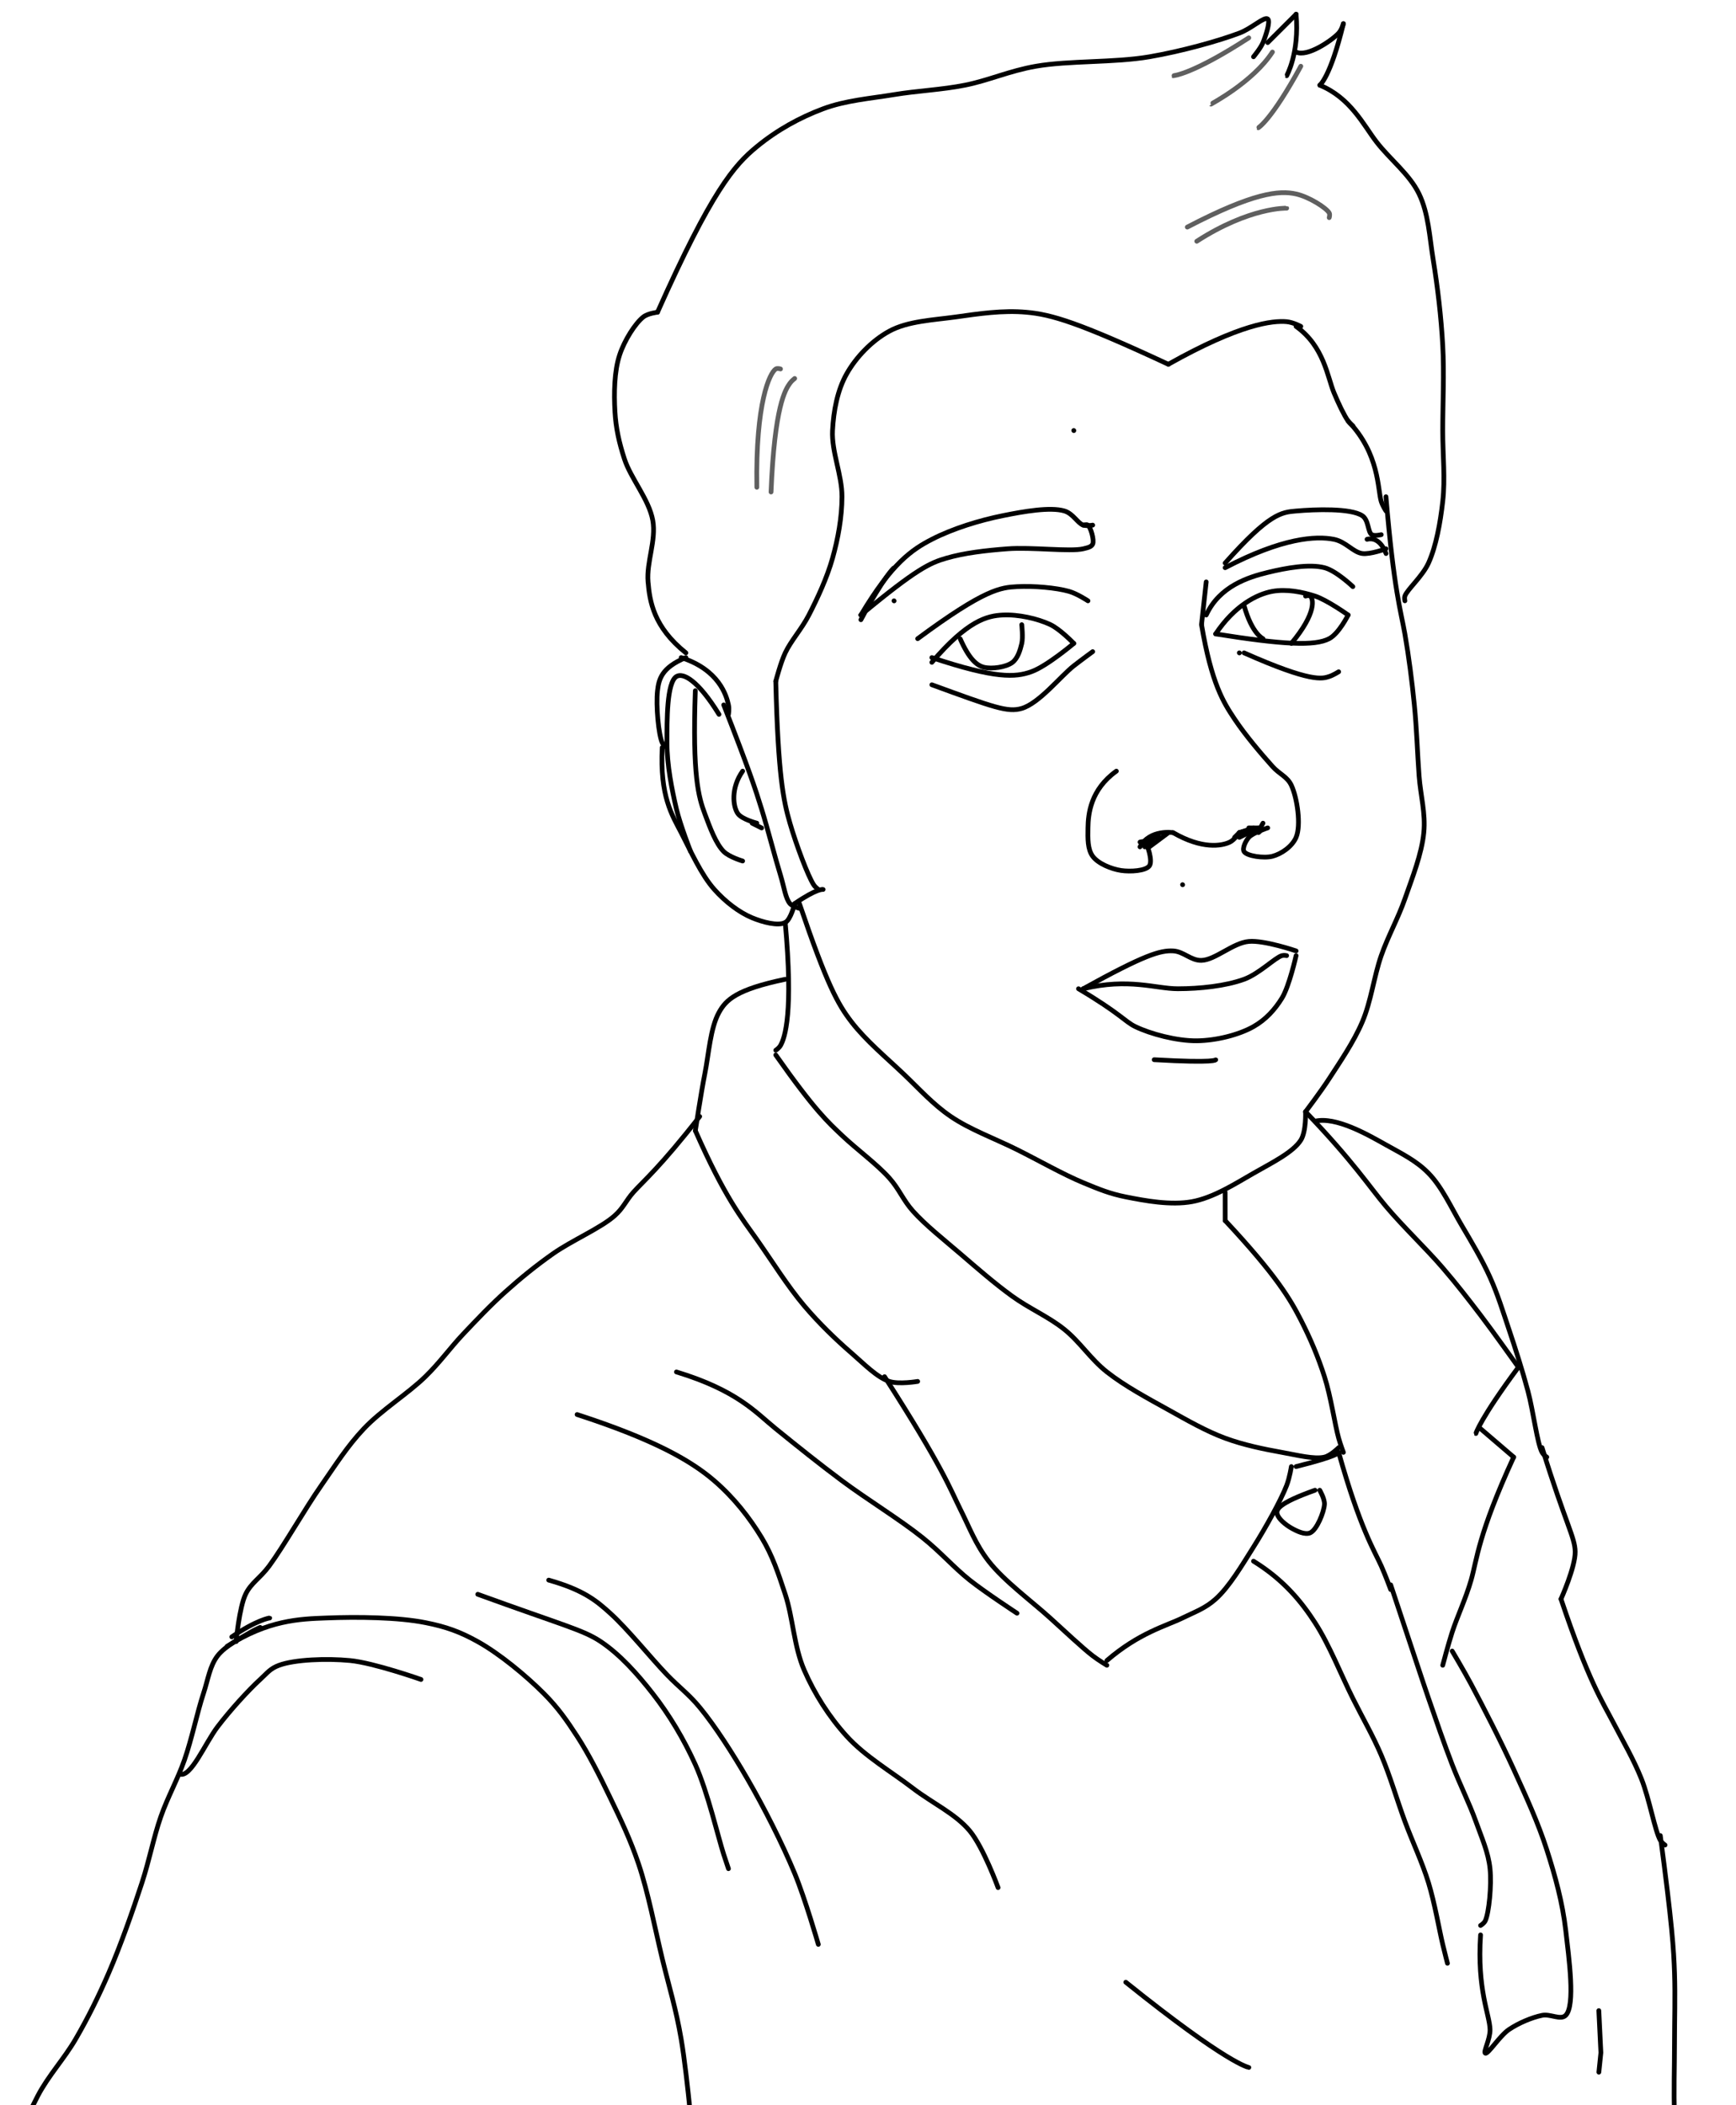 <?xml version="1.0" encoding="utf-8"?>
<!-- Generator: SketchAPI 5.1.316 <https://api.sketch.io/> -->
<svg version="1.1" xmlns="http://www.w3.org/2000/svg" xmlns:xlink="http://www.w3.org/1999/xlink" xmlns:sketchjs="https://sketch.io/dtd/" style="" sketchjs:metadata="eyJ0aXRsZSI6ImFmODNjNmRjLWYzMTUtNGM3YS1iMDM5LWNiZmEyZWRhZmYyYiIsImRlc2NyaXB0aW9uIjoiTWFkZSB3aXRoIFNrZXRjaHBhZCAtIGh0dHBzOi8vc2tldGNoLmlvL3NrZXRjaHBhZCIsIm1ldGFkYXRhIjp7fSwiY2xpcFBhdGgiOnsiZW5hYmxlZCI6dHJ1ZSwic3R5bGUiOnsic3Ryb2tlU3R5bGUiOiJibGFjayIsImxpbmVXaWR0aCI6MX19LCJleHBvcnREUEkiOjcyLCJleHBvcnRGb3JtYXQiOiJwbmciLCJleHBvcnRRdWFsaXR5IjowLjk1LCJ1bml0cyI6InB4Iiwid2lkdGgiOjM2NywiaGVpZ2h0Ijo0NDUsInBhZ2VzIjp7Imxlbmd0aCI6MSwiZGF0YSI6W3sid2lkdGgiOjM2NywiaGVpZ2h0Ijo0NDV9XX19" width="367" height="445" viewBox="0 0 367 445" sketchjs:version="5.1.316">
<rect x="0" y="0" width="367" height="445" fill="#333333" stroke="none"/>
<path sketchjs:tool="rectangle" style="fill: #ffffff; mix-blend-mode: source-over; fill-opacity: 1; fill-rule: nonzero; vector-effect: non-scaling-stroke;" d="M0 0 L367 0 367 445 0 445 z"/>
<path sketchjs:tool="pencil" style="fill: none; stroke: #000000; mix-blend-mode: source-over; stroke-alignment: center; stroke-dasharray: none; stroke-dashoffset: 0; stroke-linecap: round; stroke-linejoin: miter; stroke-miterlimit: 4; stroke-opacity: 1; stroke-width: 1;" d="M0 9.04 C15.23 0.48 22.07 -0.22 25 0.04 26.39 0.17 28 1.04 28 1.04 " transform="matrix(1,0,0,1,247,67.956)"/>
<path sketchjs:tool="pencil" style="fill: none; stroke: #000000; mix-blend-mode: source-over; stroke-alignment: center; stroke-dasharray: none; stroke-dashoffset: 0; stroke-linecap: round; stroke-linejoin: miter; stroke-miterlimit: 4; stroke-opacity: 1; stroke-width: 1;" d="M0 0 C5.9 4.19 6.64 10.73 8 14 8.99 16.38 10.19 18.87 11 20 11.37 20.52 12 21 12 21 " transform="matrix(1,0,0,1,274,69)"/>
<path sketchjs:tool="pencil" style="fill: none; stroke: #000000; mix-blend-mode: source-over; stroke-alignment: center; stroke-dasharray: none; stroke-dashoffset: 0; stroke-linecap: round; stroke-linejoin: miter; stroke-miterlimit: 4; stroke-opacity: 1; stroke-width: 1;" d="M83 11.14 C63.94 2.26 58.28 0.61 53 0.14 47.96 -0.32 42.89 0.45 38 1.14 33.23 1.8 27.9 2.01 24 4.14 20.32 6.14 17 9.6 15 13.14 13.03 16.62 12.22 20.96 12 25.14 11.77 29.6 14.02 34.56 14 39.14 13.98 43.55 13.17 47.96 12 52.14 10.83 56.29 8.82 60.6 7 64.14 5.45 67.14 3.2 69.59 2 72.14 1.02 74.22 0 78.14 0 78.14 " transform="matrix(1,0,0,1,164,65.865)"/>
<path sketchjs:tool="pencil" style="fill: none; stroke: #000000; mix-blend-mode: source-over; stroke-alignment: center; stroke-dasharray: none; stroke-dashoffset: 0; stroke-linecap: round; stroke-linejoin: miter; stroke-miterlimit: 4; stroke-opacity: 1; stroke-width: 1;" d="M0 0 L0.02 0.02 " transform="matrix(1,0,0,1,188.995,126.995)"/>
<path sketchjs:tool="pencil" style="fill: none; stroke: #000000; mix-blend-mode: source-over; stroke-alignment: center; stroke-dasharray: none; stroke-dashoffset: 0; stroke-linecap: round; stroke-linejoin: miter; stroke-miterlimit: 4; stroke-opacity: 1; stroke-width: 1;" d="M0 0 L0.02 0.02 " transform="matrix(1,0,0,1,-19.005,5.995)"/>
<path sketchjs:tool="pencil" style="fill: none; stroke: #000000; mix-blend-mode: source-over; stroke-alignment: center; stroke-dasharray: none; stroke-dashoffset: 0; stroke-linecap: round; stroke-linejoin: miter; stroke-miterlimit: 4; stroke-opacity: 1; stroke-width: 1;" d="M6.11 0 C0.9 2.12 0.38 4.67 0.11 7 -0.25 10.08 0.33 16.35 1.11 18 1.38 18.59 2.11 19 2.11 19 " transform="matrix(1,0,0,1,138.892,139)"/>
<path sketchjs:tool="pencil" style="fill: none; stroke: #000000; mix-blend-mode: source-over; stroke-alignment: center; stroke-dasharray: none; stroke-dashoffset: 0; stroke-linecap: round; stroke-linejoin: miter; stroke-miterlimit: 4; stroke-opacity: 1; stroke-width: 1;" d="M0.07 0 C-0.46 10.32 2.16 14.3 4.07 18 6.12 21.96 8.3 26.89 11.07 30 13.42 32.64 16.34 34.87 19.07 36 21.36 36.95 24.57 37.79 26.07 37 27.26 36.37 28.07 33 28.07 33 " transform="matrix(1,0,0,1,139.932,158)"/>
<path sketchjs:tool="pencil" style="fill: none; stroke: #000000; mix-blend-mode: source-over; stroke-alignment: center; stroke-dasharray: none; stroke-dashoffset: 0; stroke-linecap: round; stroke-linejoin: miter; stroke-miterlimit: 4; stroke-opacity: 1; stroke-width: 1;" d="M0 0 C8.01 2.56 9.59 8.05 10 10 10.19 10.88 10 12 10 12 " transform="matrix(1,0,0,1,144,139)"/>
<path sketchjs:tool="pencil" style="fill: none; stroke: #000000; mix-blend-mode: source-over; stroke-alignment: center; stroke-dasharray: none; stroke-dashoffset: 0; stroke-linecap: round; stroke-linejoin: miter; stroke-miterlimit: 4; stroke-opacity: 1; stroke-width: 1;" d="M11 8.21 C6.51 0.92 3.38 -0.64 2 0.21 -0.06 1.48 0 9.54 0 14.21 0 18.88 1.03 24.1 2 28.21 2.8 31.58 5 37.21 5 37.21 " transform="matrix(1,0,0,1,141,142.79)"/>
<path sketchjs:tool="pencil" style="fill: none; stroke: #000000; mix-blend-mode: source-over; stroke-alignment: center; stroke-dasharray: none; stroke-dashoffset: 0; stroke-linecap: round; stroke-linejoin: miter; stroke-miterlimit: 4; stroke-opacity: 1; stroke-width: 1;" d="M0.16 0 C-0.47 18.18 0.86 22.47 2.16 26 3.28 29 4.51 32.34 6.16 34 7.34 35.17 10.16 36 10.16 36 " transform="matrix(1,0,0,1,146.836,146)"/>
<path sketchjs:tool="pencil" style="fill: none; stroke: #000000; mix-blend-mode: source-over; stroke-alignment: center; stroke-dasharray: none; stroke-dashoffset: 0; stroke-linecap: round; stroke-linejoin: miter; stroke-miterlimit: 4; stroke-opacity: 1; stroke-width: 1;" d="M15.1 72 C8.25 66.51 7.45 61.11 7.1 57 6.74 52.78 8.86 48.24 8.1 44 7.3 39.56 3.44 35.13 2.1 31 0.97 27.52 0.3 24.5 0.1 21 -0.12 17.2 -0.06 12.48 1.1 9 2.12 5.92 4.39 2.34 6.1 1 7.09 0.22 9.1 0 9.1 0 " transform="matrix(1,0,0,1,129.901,66)"/>
<path sketchjs:tool="pencil" style="fill: none; stroke: #000000; mix-blend-mode: source-over; stroke-alignment: center; stroke-dasharray: none; stroke-dashoffset: 0; stroke-linecap: round; stroke-linejoin: miter; stroke-miterlimit: 4; stroke-opacity: 1; stroke-width: 1;" d="M0 62.08 C11.46 36.39 16.22 31 21 27.08 25.31 23.54 30.1 20.91 35 19.08 39.78 17.29 44.99 16.91 50 16.08 54.99 15.25 60.03 15.07 65 14.08 70.03 13.08 74.37 11.06 80 10.08 87.02 8.86 96.52 9.36 104 8.08 110.76 6.92 118.5 4.77 123 3.08 125.63 2.09 128.27 -0.48 129 0.08 129.63 0.56 128.58 3.67 128 5.08 127.51 6.26 126 8.08 126 8.08 " transform="matrix(1,0,0,1,139,3.922)"/>
<path sketchjs:tool="pencil" style="fill: none; stroke: #000000; mix-blend-mode: source-over; stroke-alignment: center; stroke-dasharray: none; stroke-dashoffset: 0; stroke-linecap: round; stroke-linejoin: miter; stroke-miterlimit: 4; stroke-opacity: 1; stroke-width: 1;" d="M0 5.99 L6.01 0 " transform="matrix(1,0,0,1,268,3.01)"/>
<path sketchjs:tool="pencil" style="fill: none; stroke: #000000; mix-blend-mode: source-over; stroke-alignment: center; stroke-dasharray: none; stroke-dashoffset: 0; stroke-linecap: round; stroke-linejoin: miter; stroke-miterlimit: 4; stroke-opacity: 1; stroke-width: 1;" d="M1.99 0 C2.72 8.28 -0.01 13 0 13.01 " transform="matrix(1,0,0,1,272.01,3)"/>
<path sketchjs:tool="pencil" style="fill: none; stroke: #000000; mix-blend-mode: source-over; stroke-alignment: center; stroke-dasharray: none; stroke-dashoffset: 0; stroke-linecap: round; stroke-linejoin: miter; stroke-miterlimit: 4; stroke-opacity: 1; stroke-width: 1;" d="M0 6 C2.36 7.16 7.67 3.47 9 2 9.65 1.29 10 0 10 0 " transform="matrix(1,0,0,1,274,5)"/>
<path sketchjs:tool="pencil" style="fill: none; stroke: #000000; mix-blend-mode: source-over; stroke-alignment: center; stroke-dasharray: none; stroke-dashoffset: 0; stroke-linecap: round; stroke-linejoin: miter; stroke-miterlimit: 4; stroke-opacity: 1; stroke-width: 1;" d="M4.99 0 C2.21 11.45 -0.01 13 0 13.01 " transform="matrix(1,0,0,1,279.01,5)"/>
<path sketchjs:tool="pencil" style="fill: none; stroke: #000000; mix-blend-mode: source-over; stroke-alignment: center; stroke-dasharray: none; stroke-dashoffset: 0; stroke-linecap: round; stroke-linejoin: miter; stroke-miterlimit: 4; stroke-opacity: 1; stroke-width: 1;" d="M0 0 C6.51 2.69 9.2 8.37 12 12 14.86 15.71 19 18.84 21 23 23.01 27.17 23.19 32.02 24 37 24.91 42.6 25.67 48.99 26 55 26.33 60.99 26 67.27 26 73 26 78.23 26.55 83.21 26 88 25.49 92.52 24.6 97.46 23 101 21.72 103.84 18.42 106.68 18 108 17.86 108.45 18 109 18 109 " transform="matrix(1,0,0,1,279,18)"/>
<path sketchjs:tool="pencil" style="fill: none; stroke: #000000; mix-blend-mode: source-over; stroke-alignment: center; stroke-dasharray: none; stroke-dashoffset: 0; stroke-linecap: round; stroke-linejoin: miter; stroke-miterlimit: 4; stroke-opacity: 1; stroke-width: 1;" d="M0 0 C5.84 17.19 8.12 21.26 11 25 14.05 28.96 18.38 32.56 22 36 25.37 39.2 28.19 42.4 32 45 36.11 47.8 41.33 49.67 46 52 50.67 54.33 55.79 57.26 60 59 63.28 60.36 65.62 61.33 69 62 73.11 62.82 78.52 63.82 83 63 87.52 62.17 92.04 59.27 96 57 99.65 54.9 104.34 52.63 106 50 107.17 48.15 107 44 107 44 " transform="matrix(1,0,0,1,169,191)"/>
<path sketchjs:tool="pencil" style="fill: none; stroke: #000000; mix-blend-mode: source-over; stroke-alignment: center; stroke-dasharray: none; stroke-dashoffset: 0; stroke-linecap: round; stroke-linejoin: miter; stroke-miterlimit: 4; stroke-opacity: 1; stroke-width: 1;" d="M17 0 C18.67 19.77 20.17 24.24 21 29 21.85 33.9 22.5 38.99 23 44 23.5 48.99 23.65 54.28 24 59 24.32 63.22 25.4 66.88 25 71 24.56 75.53 22.55 80.56 21 85 19.53 89.2 17.47 92.8 16 97 14.45 101.44 13.87 106.62 12 111 10.18 115.28 7.21 119.58 5 123 3.26 125.69 0 130 0 130 " transform="matrix(1,0,0,1,276,105)"/>
<path sketchjs:tool="pencil" style="fill: #000000; stroke: #000000; mix-blend-mode: source-over; paint-order: stroke fill markers; fill-opacity: 1; fill-rule: nonzero; stroke-alignment: center; stroke-dasharray: none; stroke-dashoffset: 0; stroke-linecap: round; stroke-linejoin: miter; stroke-miterlimit: 4; stroke-opacity: 1; stroke-width: 1;" d="M0 0 L0.02 0.02 " transform="matrix(1,0,0,1,226.995,90.995)"/>
<path sketchjs:tool="pencil" style="fill: none; stroke: #000000; mix-blend-mode: source-over; stroke-alignment: center; stroke-dasharray: none; stroke-dashoffset: 0; stroke-linecap: round; stroke-linejoin: miter; stroke-miterlimit: 4; stroke-opacity: 1; stroke-width: 1;" d="M0 0.99 L1.01 0 " transform="matrix(1,0,0,1,182,129.01)"/>
<path sketchjs:tool="pencil" style="fill: none; stroke: #000000; mix-blend-mode: source-over; stroke-alignment: center; stroke-dasharray: none; stroke-dashoffset: 0; stroke-linecap: round; stroke-linejoin: miter; stroke-miterlimit: 4; stroke-opacity: 1; stroke-width: 1;" d="M0 22.34 C6.55 11.33 10.87 8.47 15 6.34 19.46 4.05 25.12 2.32 30 1.34 34.43 0.44 40.01 -0.53 43 0.34 44.85 0.88 45.84 2.95 47 3.34 47.74 3.58 49 3.34 49 3.34 " transform="matrix(1,0,0,1,182,107.661)"/>
<path sketchjs:tool="pencil" style="fill: none; stroke: #000000; mix-blend-mode: source-over; stroke-alignment: center; stroke-dasharray: none; stroke-dashoffset: 0; stroke-linecap: round; stroke-linejoin: miter; stroke-miterlimit: 4; stroke-opacity: 1; stroke-width: 1;" d="M0 10.99 C4.97 1.65 7 -0.01 7.01 0 " transform="matrix(1,0,0,1,182,120.01)"/>
<path sketchjs:tool="pencil" style="fill: none; stroke: #000000; mix-blend-mode: source-over; stroke-alignment: center; stroke-dasharray: none; stroke-dashoffset: 0; stroke-linecap: round; stroke-linejoin: miter; stroke-miterlimit: 4; stroke-opacity: 1; stroke-width: 1;" d="M0 19.1 C11.86 9.25 14.65 8.08 18 7.1 21.87 5.96 26.43 5.45 31 5.1 36.04 4.71 44.25 5.75 47 5.1 48.03 4.85 48.72 4.7 49 4.1 49.38 3.27 48.56 0.54 48 0.1 47.72 -0.12 47 0.1 47 0.1 " transform="matrix(1,0,0,1,182,110.904)"/>
<path sketchjs:tool="pencil" style="fill: none; stroke: #000000; mix-blend-mode: source-over; stroke-alignment: center; stroke-dasharray: none; stroke-dashoffset: 0; stroke-linecap: round; stroke-linejoin: miter; stroke-miterlimit: 4; stroke-opacity: 1; stroke-width: 1;" d="M0 11.27 C9.35 0.73 11.94 0.53 15 0.27 18.99 -0.08 26.56 -0.36 29 1.27 30.38 2.19 30.14 4.73 31 5.27 31.58 5.63 33 5.27 33 5.27 " transform="matrix(1,0,0,1,259,107.747)"/>
<path sketchjs:tool="pencil" style="fill: none; stroke: #000000; mix-blend-mode: source-over; stroke-alignment: center; stroke-dasharray: none; stroke-dashoffset: 0; stroke-linecap: round; stroke-linejoin: miter; stroke-miterlimit: 4; stroke-opacity: 1; stroke-width: 1;" d="M0 6.28 C12.09 -0.04 19.2 -0.48 23 0.28 25.54 0.79 27.05 3.02 29 3.28 30.7 3.51 34 2.28 34 2.28 " transform="matrix(1,0,0,1,259,113.721)"/>
<path sketchjs:tool="pencil" style="fill: none; stroke: #000000; mix-blend-mode: source-over; stroke-alignment: center; stroke-dasharray: none; stroke-dashoffset: 0; stroke-linecap: round; stroke-linejoin: miter; stroke-miterlimit: 4; stroke-opacity: 1; stroke-width: 1;" d="M0 0.09 C2.83 -0.63 4 3.09 4.01 3.1 " transform="matrix(1,0,0,1,289,113.907)"/>
<path sketchjs:tool="pencil" style="fill: none; stroke: #000000; mix-blend-mode: source-over; stroke-alignment: center; stroke-dasharray: none; stroke-dashoffset: 0; stroke-linecap: round; stroke-linejoin: miter; stroke-miterlimit: 4; stroke-opacity: 1; stroke-width: 1;" d="M0.99 0 L0 9.01 " transform="matrix(1,0,0,1,254.01,123)"/>
<path sketchjs:tool="pencil" style="fill: none; stroke: #000000; mix-blend-mode: source-over; stroke-alignment: center; stroke-dasharray: none; stroke-dashoffset: 0; stroke-linecap: round; stroke-linejoin: miter; stroke-miterlimit: 4; stroke-opacity: 1; stroke-width: 1;" d="M6.02 0 C0.54 3.93 0.06 9.09 0.02 12 -0.02 14.25 -0.08 16.51 1.02 18 2.17 19.56 4.96 20.69 7.02 21 8.97 21.29 12.25 21.11 13.02 20 13.72 18.98 12.64 15.51 12.02 15 11.74 14.77 11.02 15 11.02 15 " transform="matrix(1,0,0,1,229.984,163)"/>
<path sketchjs:tool="pencil" style="fill: none; stroke: #000000; mix-blend-mode: source-over; stroke-alignment: center; stroke-dasharray: none; stroke-dashoffset: 0; stroke-linecap: round; stroke-linejoin: miter; stroke-miterlimit: 4; stroke-opacity: 1; stroke-width: 1;" d="M0 0 C2.13 12.59 4.68 16.52 7 20 9.34 23.52 12.73 27.46 15 30 16.51 31.69 18.12 32.13 19 34 20.23 36.62 21.1 42.42 20 45 19.16 46.96 16.86 48.52 15 49 13.19 49.47 9.57 48.95 9 48 8.59 47.32 9.31 45.8 10 45 10.82 44.05 14 43 14 43 " transform="matrix(1,0,0,1,254,132)"/>
<path sketchjs:tool="pencil" style="fill: none; stroke: #000000; mix-blend-mode: source-over; stroke-alignment: center; stroke-dasharray: none; stroke-dashoffset: 0; stroke-linecap: round; stroke-linejoin: miter; stroke-miterlimit: 4; stroke-opacity: 1; stroke-width: 1;" d="M0 0 C6.12 3.56 10.3 2.83 12 2 13.01 1.51 14 0 14 0 " transform="matrix(1,0,0,1,248,176)"/>
<path sketchjs:tool="pencil" style="fill: none; stroke: #000000; mix-blend-mode: source-over; stroke-alignment: center; stroke-dasharray: none; stroke-dashoffset: 0; stroke-linecap: round; stroke-linejoin: miter; stroke-miterlimit: 4; stroke-opacity: 1; stroke-width: 1;" d="M0 1.99 L2.01 0 " transform="matrix(1,0,0,1,242,177.01)"/>
<path sketchjs:tool="pencil" style="fill: none; stroke: #000000; mix-blend-mode: source-over; stroke-alignment: center; stroke-dasharray: none; stroke-dashoffset: 0; stroke-linecap: round; stroke-linejoin: miter; stroke-miterlimit: 4; stroke-opacity: 1; stroke-width: 1;" d="M0 3.07 C2.11 -0.73 7 0.07 7.01 0.08 " transform="matrix(1,0,0,1,241,175.934)"/>
<path sketchjs:tool="pencil" style="fill: none; stroke: #000000; mix-blend-mode: source-over; stroke-alignment: center; stroke-dasharray: none; stroke-dashoffset: 0; stroke-linecap: round; stroke-linejoin: miter; stroke-miterlimit: 4; stroke-opacity: 1; stroke-width: 1;" d="M0 2.99 L4.01 0 " transform="matrix(1,0,0,1,243,176.008)"/>
<path sketchjs:tool="pencil" style="fill: none; stroke: #000000; mix-blend-mode: source-over; stroke-alignment: center; stroke-dasharray: none; stroke-dashoffset: 0; stroke-linecap: round; stroke-linejoin: miter; stroke-miterlimit: 4; stroke-opacity: 1; stroke-width: 1;" d="M0 0 L1.01 0.01 " transform="matrix(1,0,0,1,244,177)"/>
<path sketchjs:tool="pencil" style="fill: none; stroke: #000000; mix-blend-mode: source-over; stroke-alignment: center; stroke-dasharray: none; stroke-dashoffset: 0; stroke-linecap: round; stroke-linejoin: miter; stroke-miterlimit: 4; stroke-opacity: 1; stroke-width: 1;" d="M0 0.99 L1.01 0 " transform="matrix(1,0,0,1,261,176.01)"/>
<path sketchjs:tool="pencil" style="fill: none; stroke: #000000; mix-blend-mode: source-over; stroke-alignment: center; stroke-dasharray: none; stroke-dashoffset: 0; stroke-linecap: round; stroke-linejoin: miter; stroke-miterlimit: 4; stroke-opacity: 1; stroke-width: 1;" d="M0 1.99 L4.01 0 " transform="matrix(1,0,0,1,262,175.01)"/>
<path sketchjs:tool="pencil" style="fill: none; stroke: #000000; mix-blend-mode: source-over; stroke-alignment: center; stroke-dasharray: none; stroke-dashoffset: 0; stroke-linecap: round; stroke-linejoin: miter; stroke-miterlimit: 4; stroke-opacity: 1; stroke-width: 1;" d="M0 0.99 L3.01 0 " transform="matrix(1,0,0,1,262,175.01)"/>
<path sketchjs:tool="pencil" style="fill: none; stroke: #000000; mix-blend-mode: source-over; stroke-alignment: center; stroke-dasharray: none; stroke-dashoffset: 0; stroke-linecap: round; stroke-linejoin: miter; stroke-miterlimit: 4; stroke-opacity: 1; stroke-width: 1;" d="M0 0 L2.01 0.01 " transform="matrix(1,0,0,1,264,175)"/>
<path sketchjs:tool="pencil" style="fill: none; stroke: #000000; mix-blend-mode: source-over; stroke-alignment: center; stroke-dasharray: none; stroke-dashoffset: 0; stroke-linecap: round; stroke-linejoin: miter; stroke-miterlimit: 4; stroke-opacity: 1; stroke-width: 1;" d="M0 2 C6.14 0.22 4.12 2.08 4 2 3.9 1.93 5 0 5 0 " transform="matrix(1,0,0,1,262,174)"/>
<path sketchjs:tool="pencil" style="fill: none; stroke: #000000; mix-blend-mode: source-over; stroke-alignment: center; stroke-dasharray: none; stroke-dashoffset: 0; stroke-linecap: round; stroke-linejoin: miter; stroke-miterlimit: 4; stroke-opacity: 1; stroke-width: 1;" d="M0 3 C1.82 7.14 3.44 8.62 5 9 6.72 9.42 9.66 8.99 11 8 12.15 7.15 12.68 5.37 13 4 13.31 2.7 13 0 13 0 " transform="matrix(1,0,0,1,203,132.042)"/>
<path sketchjs:tool="pencil" style="fill: none; stroke: #000000; mix-blend-mode: source-over; stroke-alignment: center; stroke-dasharray: none; stroke-dashoffset: 0; stroke-linecap: round; stroke-linejoin: miter; stroke-miterlimit: 4; stroke-opacity: 1; stroke-width: 1;" d="M0 10.02 C7.55 1.19 11.65 0.18 15 0.02 18.31 -0.14 22.35 0.78 25 2.02 27.1 2.99 30 6.02 30 6.02 " transform="matrix(1,0,0,1,197,129.983)"/>
<path sketchjs:tool="pencil" style="fill: none; stroke: #000000; mix-blend-mode: source-over; stroke-alignment: center; stroke-dasharray: none; stroke-dashoffset: 0; stroke-linecap: round; stroke-linejoin: miter; stroke-miterlimit: 4; stroke-opacity: 1; stroke-width: 1;" d="M0 3 C13.52 7.51 17.65 7.18 21 6 24.31 4.83 30 0 30 0 " transform="matrix(1,0,0,1,197,136)"/>
<path sketchjs:tool="pencil" style="fill: none; stroke: #000000; mix-blend-mode: source-over; stroke-alignment: center; stroke-dasharray: none; stroke-dashoffset: 0; stroke-linecap: round; stroke-linejoin: miter; stroke-miterlimit: 4; stroke-opacity: 1; stroke-width: 1;" d="M0 7 C13.03 11.76 16.03 12.88 19 12 22.72 10.9 27.22 5.18 30 3 31.65 1.71 34 0 34 0 " transform="matrix(1,0,0,1,197,137.745)"/>
<path sketchjs:tool="pencil" style="fill: none; stroke: #000000; mix-blend-mode: source-over; stroke-alignment: center; stroke-dasharray: none; stroke-dashoffset: 0; stroke-linecap: round; stroke-linejoin: miter; stroke-miterlimit: 4; stroke-opacity: 1; stroke-width: 1;" d="M0 11.05 C14.23 0.52 17.57 0.23 21 0.05 24.57 -0.14 29.29 0.28 32 1.05 33.72 1.54 36 3.05 36 3.05 " transform="matrix(1,0,0,1,194,123.954)"/>
<path sketchjs:tool="pencil" style="fill: none; stroke: #000000; mix-blend-mode: source-over; stroke-alignment: center; stroke-dasharray: none; stroke-dashoffset: 0; stroke-linecap: round; stroke-linejoin: miter; stroke-miterlimit: 4; stroke-opacity: 1; stroke-width: 1;" d="M0 9.19 C3.94 3.26 8.67 0.79 12 0.19 15 -0.34 18.27 0.31 21 1.19 23.57 2.03 28 5.19 28 5.19 " transform="matrix(1,0,0,1,257,124.806)"/>
<path sketchjs:tool="pencil" style="fill: none; stroke: #000000; mix-blend-mode: source-over; stroke-alignment: center; stroke-dasharray: none; stroke-dashoffset: 0; stroke-linecap: round; stroke-linejoin: miter; stroke-miterlimit: 4; stroke-opacity: 1; stroke-width: 1;" d="M0 4 C14.26 6.27 20.94 6.61 24 5 26.07 3.91 28 0 28 0 " transform="matrix(1,0,0,1,257,130)"/>
<path sketchjs:tool="pencil" style="fill: none; stroke: #000000; mix-blend-mode: source-over; stroke-alignment: center; stroke-dasharray: none; stroke-dashoffset: 0; stroke-linecap: round; stroke-linejoin: miter; stroke-miterlimit: 4; stroke-opacity: 1; stroke-width: 1;" d="M0 0 C1.67 6 4 7 4.01 7.01 " transform="matrix(1,0,0,1,263,128)"/>
<path sketchjs:tool="pencil" style="fill: none; stroke: #000000; mix-blend-mode: source-over; stroke-alignment: center; stroke-dasharray: none; stroke-dashoffset: 0; stroke-linecap: round; stroke-linejoin: miter; stroke-miterlimit: 4; stroke-opacity: 1; stroke-width: 1;" d="M0 10.1 C5.47 3.55 4.62 0.61 4 0.1 3.72 -0.13 3 0.1 3 0.1 " transform="matrix(1,0,0,1,273,125.899)"/>
<path sketchjs:tool="pencil" style="fill: none; stroke: #000000; mix-blend-mode: source-over; stroke-alignment: center; stroke-dasharray: none; stroke-dashoffset: 0; stroke-linecap: round; stroke-linejoin: miter; stroke-miterlimit: 4; stroke-opacity: 1; stroke-width: 1;" d="M0 0 L0.02 0.02 " transform="matrix(1,0,0,1,261.995,137.995)"/>
<path sketchjs:tool="pencil" style="fill: none; stroke: #000000; mix-blend-mode: source-over; stroke-alignment: center; stroke-dasharray: none; stroke-dashoffset: 0; stroke-linecap: round; stroke-linejoin: miter; stroke-miterlimit: 4; stroke-opacity: 1; stroke-width: 1;" d="M0 0 C14.28 6.34 16.56 5.47 18 5 18.87 4.72 20 4 20 4 " transform="matrix(1,0,0,1,263,138)"/>
<path sketchjs:tool="pencil" style="fill: none; stroke: #000000; mix-blend-mode: source-over; stroke-alignment: center; stroke-dasharray: none; stroke-dashoffset: 0; stroke-linecap: round; stroke-linejoin: miter; stroke-miterlimit: 4; stroke-opacity: 1; stroke-width: 1;" d="M0 7.06 C9.66 4.73 15.33 7.06 20 7.06 24.67 7.06 30.1 6.48 34 5.06 37.18 3.9 40.57 0.47 42 0.06 42.46 -0.07 43 0.06 43 0.06 " transform="matrix(1,0,0,1,229,201.941)"/>
<path sketchjs:tool="pencil" style="fill: none; stroke: #000000; mix-blend-mode: source-over; stroke-alignment: center; stroke-dasharray: none; stroke-dashoffset: 0; stroke-linecap: round; stroke-linejoin: miter; stroke-miterlimit: 4; stroke-opacity: 1; stroke-width: 1;" d="M0 7 C8.86 12.26 9.79 13.93 12 15 15.19 16.55 20.76 18.04 25 18 29.08 17.96 33.87 16.77 37 15 39.59 13.53 41.51 11.41 43 9 44.57 6.45 46 0 46 0 " transform="matrix(1,0,0,1,228,202)"/>
<path sketchjs:tool="pencil" style="fill: none; stroke: #000000; mix-blend-mode: source-over; stroke-alignment: center; stroke-dasharray: none; stroke-dashoffset: 0; stroke-linecap: round; stroke-linejoin: miter; stroke-miterlimit: 4; stroke-opacity: 1; stroke-width: 1;" d="M0 0 C13.26 0.76 13 0 13.01 0.01 " transform="matrix(1,0,0,1,244,224)"/>
<path sketchjs:tool="pencil" style="fill: none; stroke: #000000; mix-blend-mode: source-over; stroke-alignment: center; stroke-dasharray: none; stroke-dashoffset: 0; stroke-linecap: round; stroke-linejoin: miter; stroke-miterlimit: 4; stroke-opacity: 1; stroke-width: 1;" d="M0 10.03 C12.98 2.84 16.32 1.89 19 2.03 21.22 2.14 22.76 4.09 25 4.03 27.92 3.94 31.62 0.34 35 0.03 38.29 -0.27 45 2.03 45 2.03 " transform="matrix(1,0,0,1,229,198.973)"/>
<path sketchjs:tool="pencil" style="fill: none; stroke: #000000; mix-blend-mode: source-over; stroke-alignment: center; stroke-dasharray: none; stroke-dashoffset: 0; stroke-linecap: round; stroke-linejoin: miter; stroke-miterlimit: 4; stroke-opacity: 1; stroke-width: 1;" d="M0 0 C5.39 13.8 6.71 17.83 8 22 9.38 26.47 10.86 32.32 12 36 12.75 38.43 13.05 40.9 14 42 14.57 42.65 16 43 16 43 " transform="matrix(1,0,0,1,153,149)"/>
<path sketchjs:tool="pencil" style="fill: none; stroke: #000000; mix-blend-mode: source-over; stroke-alignment: center; stroke-dasharray: none; stroke-dashoffset: 0; stroke-linecap: round; stroke-linejoin: miter; stroke-miterlimit: 4; stroke-opacity: 1; stroke-width: 1;" d="M0 3 C4.74 -0.25 6 0 6.01 0.01 " transform="matrix(1,0,0,1,168,188.002)"/>
<path sketchjs:tool="pencil" style="fill: none; stroke: #000000; mix-blend-mode: source-over; stroke-alignment: center; stroke-dasharray: none; stroke-dashoffset: 0; stroke-linecap: round; stroke-linejoin: miter; stroke-miterlimit: 4; stroke-opacity: 1; stroke-width: 1;" d="M0 0 C0.5 20.02 1.62 25.23 3 30 4.32 34.55 6.8 41.16 8 43 8.38 43.59 9 44 9 44 " transform="matrix(1,0,0,1,164,144)"/>
<path sketchjs:tool="pencil" style="fill: none; stroke: #000000; mix-blend-mode: source-over; stroke-alignment: center; stroke-dasharray: none; stroke-dashoffset: 0; stroke-linecap: round; stroke-linejoin: miter; stroke-miterlimit: 4; stroke-opacity: 1; stroke-width: 1;" d="M2 0 C3.73 18.98 1.96 24.35 1 26 0.66 26.58 0 27 0 27 " transform="matrix(1,0,0,1,164,195)"/>
<path sketchjs:tool="pencil" style="fill: none; stroke: #000000; mix-blend-mode: source-over; stroke-alignment: center; stroke-dasharray: none; stroke-dashoffset: 0; stroke-linecap: round; stroke-linejoin: miter; stroke-miterlimit: 4; stroke-opacity: 1; stroke-width: 1;" d="M0 0 C10.9 11.67 13.78 16.67 16 21 18.05 25 19.67 28.86 21 33 22.35 37.19 23.21 43.2 24 46 24.38 47.36 25 49 25 49 " transform="matrix(1,0,0,1,259,258)"/>
<path sketchjs:tool="pencil" style="fill: none; stroke: #000000; mix-blend-mode: source-over; stroke-alignment: center; stroke-dasharray: none; stroke-dashoffset: 0; stroke-linecap: round; stroke-linejoin: miter; stroke-miterlimit: 4; stroke-opacity: 1; stroke-width: 1;" d="M0 0 C8.35 11.87 11.15 14.29 14 17 17.11 19.95 21.36 23.05 24 26 26.11 28.36 26.89 30.64 29 33 31.64 35.95 35.55 39.04 39 42 42.54 45.04 46.25 48.29 50 51 53.59 53.6 57.65 55.31 61 58 64.31 60.65 66.54 64.27 70 67 73.79 69.99 78.7 72.61 83 75 87.03 77.24 90.92 79.49 95 81 98.92 82.45 103.27 83.33 107 84 110.19 84.57 113.87 85.52 116 85 117.35 84.67 119 83 119 83 " transform="matrix(1,0,0,1,164,223)"/>
<path sketchjs:tool="pencil" style="fill: none; stroke: #000000; mix-blend-mode: source-over; stroke-alignment: center; stroke-dasharray: none; stroke-dashoffset: 0; stroke-linecap: round; stroke-linejoin: miter; stroke-miterlimit: 4; stroke-opacity: 1; stroke-width: 1;" d="M0 0 L0.01 6.01 " transform="matrix(1,0,0,1,259,252)"/>
<path sketchjs:tool="pencil" style="fill: none; stroke: #000000; mix-blend-mode: source-over; stroke-alignment: center; stroke-dasharray: none; stroke-dashoffset: 0; stroke-linecap: round; stroke-linejoin: miter; stroke-miterlimit: 4; stroke-opacity: 1; stroke-width: 1;" d="M19 0 C8.63 2.16 6.47 4.35 5 7 3.16 10.32 2.85 15.74 2 20 1.19 24.07 0 32 0 32 " transform="matrix(1,0,0,1,147,207)"/>
<path sketchjs:tool="pencil" style="fill: none; stroke: #000000; mix-blend-mode: source-over; stroke-alignment: center; stroke-dasharray: none; stroke-dashoffset: 0; stroke-linecap: round; stroke-linejoin: miter; stroke-miterlimit: 4; stroke-opacity: 1; stroke-width: 1;" d="M0 0 C6.24 14.17 9.9 18.6 13 23 16.23 27.59 19.49 32.85 23 37 26.19 40.76 29.75 44.19 33 47 35.73 49.37 38.38 52.13 41 53 43.03 53.68 47 53 47 53 " transform="matrix(1,0,0,1,147,239)"/>
<path sketchjs:tool="pencil" style="fill: none; stroke: #000000; mix-blend-mode: source-over; stroke-alignment: center; stroke-dasharray: none; stroke-dashoffset: 0; stroke-linecap: round; stroke-linejoin: miter; stroke-miterlimit: 4; stroke-opacity: 1; stroke-width: 1;" d="M0 0 C12.46 19.39 13.93 23.88 16 28 17.94 31.85 19.25 35.47 22 39 25.27 43.19 31.05 47.42 35 51 38.26 53.95 41.76 57.27 44 59 45.23 59.95 47 61 47 61 " transform="matrix(1,0,0,1,187,291)"/>
<path sketchjs:tool="pencil" style="fill: none; stroke: #000000; mix-blend-mode: source-over; stroke-alignment: center; stroke-dasharray: none; stroke-dashoffset: 0; stroke-linecap: round; stroke-linejoin: miter; stroke-miterlimit: 4; stroke-opacity: 1; stroke-width: 1;" d="M0 41 C6.81 35.12 12.58 33.68 16 32 18.69 30.68 20.79 29.98 23 28 25.87 25.43 28.54 20.91 31 17 33.56 12.93 36.78 7.15 38 4 38.64 2.34 39 0 39 0 " transform="matrix(1,0,0,1,234,310)"/>
<path sketchjs:tool="pencil" style="fill: none; stroke: #000000; mix-blend-mode: source-over; stroke-alignment: center; stroke-dasharray: none; stroke-dashoffset: 0; stroke-linecap: round; stroke-linejoin: miter; stroke-miterlimit: 4; stroke-opacity: 1; stroke-width: 1;" d="M0 2.99 C9.24 0.68 9 -0.01 9.01 0 " transform="matrix(1,0,0,1,274,307.01)"/>
<path sketchjs:tool="pencil" style="fill: none; stroke: #000000; mix-blend-mode: source-over; stroke-alignment: center; stroke-dasharray: none; stroke-dashoffset: 0; stroke-linecap: round; stroke-linejoin: miter; stroke-miterlimit: 4; stroke-opacity: 1; stroke-width: 1;" d="M0 0 C10.15 10.58 13.41 15.75 17 20 20.73 24.42 25.47 28.89 29 33 32.01 36.5 34.37 39.56 37 43 39.71 46.55 45 54 45 54 " transform="matrix(1,0,0,1,276,235)"/>
<path sketchjs:tool="pencil" style="fill: none; stroke: #000000; mix-blend-mode: source-over; stroke-alignment: center; stroke-dasharray: none; stroke-dashoffset: 0; stroke-linecap: round; stroke-linejoin: miter; stroke-miterlimit: 4; stroke-opacity: 1; stroke-width: 1;" d="M8.99 0 C0.94 10.83 -0.01 14 0 14.01 " transform="matrix(1,0,0,1,312.01,289)"/>
<path sketchjs:tool="pencil" style="fill: none; stroke: #000000; mix-blend-mode: source-over; stroke-alignment: center; stroke-dasharray: none; stroke-dashoffset: 0; stroke-linecap: round; stroke-linejoin: miter; stroke-miterlimit: 4; stroke-opacity: 1; stroke-width: 1;" d="M0 0 L7.01 6.01 " transform="matrix(1,0,0,1,313,302)"/>
<path sketchjs:tool="pencil" style="fill: none; stroke: #000000; mix-blend-mode: source-over; stroke-alignment: center; stroke-dasharray: none; stroke-dashoffset: 0; stroke-linecap: round; stroke-linejoin: miter; stroke-miterlimit: 4; stroke-opacity: 1; stroke-width: 1;" d="M15 0 C7.46 16.4 7.25 21.65 6 26 4.87 29.93 3.06 33.73 2 37 1.16 39.58 0 44 0 44 " transform="matrix(1,0,0,1,305,308)"/>
<path sketchjs:tool="pencil" style="fill: none; stroke: #000000; mix-blend-mode: source-over; stroke-alignment: center; stroke-dasharray: none; stroke-dashoffset: 0; stroke-linecap: round; stroke-linejoin: miter; stroke-miterlimit: 4; stroke-opacity: 1; stroke-width: 1;" d="M0 0 C4.51 16.08 7.58 20.84 9 24 9.9 26 11 29 11 29 " transform="matrix(1,0,0,1,283,307)"/>
<path sketchjs:tool="pencil" style="fill: none; stroke: #000000; mix-blend-mode: source-over; stroke-alignment: center; stroke-dasharray: none; stroke-dashoffset: 0; stroke-linecap: round; stroke-linejoin: miter; stroke-miterlimit: 4; stroke-opacity: 1; stroke-width: 1;" d="M0 0 C6.6 4.08 10.29 8.82 13 13 16.04 17.69 18.52 24.05 21 29 23.14 33.29 25.2 36.79 27 41 28.89 45.43 30.31 50.43 32 55 33.64 59.42 35.66 63.62 37 68 38.31 72.29 39.26 77.91 40 81 40.41 82.72 41 85 41 85 " transform="matrix(1,0,0,1,265,330)"/>
<path sketchjs:tool="pencil" style="fill: none; stroke: #000000; mix-blend-mode: source-over; stroke-alignment: center; stroke-dasharray: none; stroke-dashoffset: 0; stroke-linecap: round; stroke-linejoin: miter; stroke-miterlimit: 4; stroke-opacity: 1; stroke-width: 1;" d="M0 0 C5.33 16 6.57 19.85 8 24 9.55 28.49 11.27 33.53 13 38 14.61 42.18 16.62 46.15 18 50 19.23 53.45 20.65 56.55 21 60 21.36 63.55 20.77 69.35 20 71 19.72 71.59 19 72 19 72 " transform="matrix(1,0,0,1,294,335)"/>
<path sketchjs:tool="pencil" style="fill: none; stroke: #000000; mix-blend-mode: source-over; stroke-alignment: center; stroke-dasharray: none; stroke-dashoffset: 0; stroke-linecap: round; stroke-linejoin: miter; stroke-miterlimit: 4; stroke-opacity: 1; stroke-width: 1;" d="M8.04 0 C0.23 2.78 -0.18 4.06 0.04 5 0.3 6.08 1.86 7.33 3.04 8 4.2 8.66 5.95 9.5 7.04 9 8.43 8.36 9.92 4.68 10.04 3 10.12 1.85 9.04 0 9.04 0 " transform="matrix(1,0,0,1,269.959,315)"/>
<path sketchjs:tool="pencil" style="fill: none; stroke: #000000; mix-blend-mode: source-over; stroke-alignment: center; stroke-dasharray: none; stroke-dashoffset: 0; stroke-linecap: round; stroke-linejoin: miter; stroke-miterlimit: 4; stroke-opacity: 1; stroke-width: 1;" d="M0 0.17 C4.44 -0.86 11.14 3.01 15 5.17 18.36 7.05 21.42 8.53 24 11.17 26.84 14.07 28.81 18.47 31 22.17 33.14 25.8 35.32 29.44 37 33.17 38.63 36.78 39.71 40.34 41 44.17 42.39 48.31 43.83 52.82 45 57.17 46.16 61.49 46.98 68.34 48 70.17 48.33 70.77 49 71.17 49 71.17 " transform="matrix(1,0,0,1,278,236.827)"/>
<path sketchjs:tool="pencil" style="fill: none; stroke: #000000; mix-blend-mode: source-over; stroke-alignment: center; stroke-dasharray: none; stroke-dashoffset: 0; stroke-linecap: round; stroke-linejoin: miter; stroke-miterlimit: 4; stroke-opacity: 1; stroke-width: 1;" d="M0 0 C5.05 16.28 6.95 18.91 7 22 7.05 25.24 4 32 4 32 " transform="matrix(1,0,0,1,326,306)"/>
<path sketchjs:tool="pencil" style="fill: none; stroke: #000000; mix-blend-mode: source-over; stroke-alignment: center; stroke-dasharray: none; stroke-dashoffset: 0; stroke-linecap: round; stroke-linejoin: miter; stroke-miterlimit: 4; stroke-opacity: 1; stroke-width: 1;" d="M0 0 C5.85 17.43 8.79 21.74 11 26 13.11 30.06 15.34 33.85 17 38 18.67 42.18 19.89 49.16 21 51 21.36 51.59 22 52 22 52 " transform="matrix(1,0,0,1,330,338)"/>
<path sketchjs:tool="pencil" style="fill: none; stroke: #000000; mix-blend-mode: source-over; stroke-alignment: center; stroke-dasharray: none; stroke-dashoffset: 0; stroke-linecap: round; stroke-linejoin: miter; stroke-miterlimit: 4; stroke-opacity: 1; stroke-width: 1;" d="M0 0 C2.51 18.9 2.83 24 3 29 3.17 34 3 39 3 44 3 49 2.81 54.18 3 59 3.17 63.49 4.07 68.07 4 72 3.94 75.28 3 81 3 81 " transform="matrix(1,0,0,1,351,388)"/>
<path sketchjs:tool="pencil" style="fill: none; stroke: #000000; mix-blend-mode: source-over; stroke-alignment: center; stroke-dasharray: none; stroke-dashoffset: 0; stroke-linecap: round; stroke-linejoin: miter; stroke-miterlimit: 4; stroke-opacity: 1; stroke-width: 1;" d="M98 0 C89.61 10.75 86.16 13.59 84 16 82.38 17.81 81.91 19.31 80 21 77.05 23.61 70.97 26.21 67 29 63.36 31.56 60.17 34.16 57 37 53.84 39.83 50.87 42.96 48 46 45.21 48.96 43.11 51.96 40 55 36.3 58.61 30.75 62.03 27 66 23.48 69.73 21.07 73.59 18 78 14.43 83.12 10.06 90.84 7 95 5.1 97.58 3.16 98.57 2 101 0.67 103.77 0 111 0 111 " transform="matrix(1,0,0,1,49.914,236)"/>
<path sketchjs:tool="pencil" style="fill: none; stroke: #000000; mix-blend-mode: source-over; stroke-alignment: center; stroke-dasharray: none; stroke-dashoffset: 0; stroke-linecap: round; stroke-linejoin: miter; stroke-miterlimit: 4; stroke-opacity: 1; stroke-width: 1;" d="M0 125 C2.13 109.31 4.58 103.61 7 99 9.29 94.65 12.54 91.23 15 87 17.56 82.59 19.8 78.09 22 73 24.5 67.21 27.08 59.88 29 54 30.63 49.01 31.45 44.44 33 40 34.47 35.8 36.53 32.2 38 28 39.55 23.56 40.68 18 42 14 43.01 10.94 43.34 8.16 45 6 46.67 3.83 50.35 2 52 1 52.84 0.49 54 0 54 0 " transform="matrix(1,0,0,1,1,344)"/>
<path sketchjs:tool="pencil" style="fill: none; stroke: #000000; mix-blend-mode: source-over; stroke-alignment: center; stroke-dasharray: none; stroke-dashoffset: 0; stroke-linecap: round; stroke-linejoin: miter; stroke-miterlimit: 4; stroke-opacity: 1; stroke-width: 1;" d="M0 3.99 C5.28 0.38 8 -0.01 8.01 0 " transform="matrix(1,0,0,1,49,342.01)"/>
<path sketchjs:tool="pencil" style="fill: none; stroke: #000000; mix-blend-mode: source-over; stroke-alignment: center; stroke-dasharray: none; stroke-dashoffset: 0; stroke-linecap: round; stroke-linejoin: miter; stroke-miterlimit: 4; stroke-opacity: 1; stroke-width: 1;" d="M0 6.12 C8.68 0.56 15.29 0.33 21 0.12 27.51 -0.14 36.19 -0.05 42 1.12 46.33 1.98 49.28 3.05 53 5.12 57.59 7.67 63.31 12.4 67 16.12 69.96 19.09 71.8 21.74 74 25.12 76.5 28.96 78.85 33.65 81 38.12 83.19 42.65 85.26 46.96 87 52.12 89.02 58.12 90.45 65.71 92 72.12 93.43 78.01 94.91 82.71 96 89.12 97.39 97.25 98.84 114.15 99 117.12 99.03 117.67 99 118.12 99 118.12 " transform="matrix(1,0,0,1,48,341.885)"/>
<path sketchjs:tool="pencil" style="fill: none; stroke: #000000; mix-blend-mode: source-over; stroke-alignment: center; stroke-dasharray: none; stroke-dashoffset: 0; stroke-linecap: round; stroke-linejoin: miter; stroke-miterlimit: 4; stroke-opacity: 1; stroke-width: 1;" d="M0 24.23 C2.34 25.08 5.36 17.7 8 14.23 10.68 10.7 14.51 6.51 17 4.23 18.52 2.84 19.1 1.93 21 1.23 24.3 0.01 31.04 -0.25 36 0.23 41.04 0.72 51 4.23 51 4.23 " transform="matrix(1,0,0,1,38,350.772)"/>
<path sketchjs:tool="pencil" style="fill: none; stroke: #000000; mix-blend-mode: source-over; stroke-alignment: center; stroke-dasharray: none; stroke-dashoffset: 0; stroke-linecap: round; stroke-linejoin: miter; stroke-miterlimit: 4; stroke-opacity: 1; stroke-width: 1;" d="M0 0 C7.47 2.11 10.19 4.46 13 7 16.74 10.38 21.5 16.36 25 20 27.62 22.72 29.61 24.08 32 27 35.23 30.94 38.83 36.53 42 42 45.53 48.09 49.4 55.72 52 62 54.19 67.28 57 77 57 77 " transform="matrix(1,0,0,1,116,334)"/>
<path sketchjs:tool="pencil" style="fill: none; stroke: #000000; mix-blend-mode: source-over; stroke-alignment: center; stroke-dasharray: none; stroke-dashoffset: 0; stroke-linecap: round; stroke-linejoin: miter; stroke-miterlimit: 4; stroke-opacity: 1; stroke-width: 1;" d="M0 0 C18.18 6.61 22.31 7.53 26 10 30.04 12.7 33.74 16.82 37 21 40.46 25.43 43.54 30.55 46 36 48.62 41.82 50.83 51.4 52 55 52.47 56.43 53 58 53 58 " transform="matrix(1,0,0,1,101,337)"/>
<path sketchjs:tool="pencil" style="fill: none; stroke: #000000; mix-blend-mode: source-over; stroke-alignment: center; stroke-dasharray: none; stroke-dashoffset: 0; stroke-linecap: round; stroke-linejoin: miter; stroke-miterlimit: 4; stroke-opacity: 1; stroke-width: 1;" d="M1.86 0 C-0.66 3.55 -0.22 7.5 0.86 9 1.72 10.19 4.86 11 4.86 11 " transform="matrix(1,0,0,1,155.142,163)"/>
<path sketchjs:tool="pencil" style="fill: none; stroke: #000000; mix-blend-mode: source-over; stroke-alignment: center; stroke-dasharray: none; stroke-dashoffset: 0; stroke-linecap: round; stroke-linejoin: miter; stroke-miterlimit: 4; stroke-opacity: 1; stroke-width: 1;" d="M0 0 L2.01 1.01 " transform="matrix(1,0,0,1,159,174)"/>
<path sketchjs:tool="pencil" style="fill: none; stroke: #000000; mix-blend-mode: source-over; stroke-alignment: center; stroke-dasharray: none; stroke-dashoffset: 0; stroke-linecap: round; stroke-linejoin: miter; stroke-miterlimit: 4; stroke-opacity: 1; stroke-width: 1;" d="M0 0 C12.95 3.94 16.82 8.62 21 12 25.46 15.61 30.06 19.32 35 23 40.34 26.98 47.18 31.15 52 35 55.88 38.1 58.58 41.28 62 44 65.26 46.59 72 51 72 51 " transform="matrix(1,0,0,1,143,290)"/>
<path sketchjs:tool="pencil" style="fill: none; stroke: #000000; mix-blend-mode: source-over; stroke-alignment: center; stroke-dasharray: none; stroke-dashoffset: 0; stroke-linecap: round; stroke-linejoin: miter; stroke-miterlimit: 4; stroke-opacity: 1; stroke-width: 1;" d="M0 0 C16.42 5.34 24.14 9.81 29 14 33.18 17.61 36.45 21.8 39 26 41.32 29.83 42.56 33.65 44 38 45.62 42.89 45.84 49.01 48 54 50.17 59.01 53.26 63.88 57 68 60.87 72.26 66.49 75.54 71 79 75.14 82.17 79.97 84.37 83 88 85.87 91.43 89 100 89 100 " transform="matrix(1,0,0,1,122,299)"/>
<path sketchjs:tool="pencil" style="fill: none; stroke: #000000; mix-blend-mode: source-over; stroke-alignment: center; stroke-dasharray: none; stroke-dashoffset: 0; stroke-linecap: round; stroke-linejoin: miter; stroke-miterlimit: 4; stroke-opacity: 1; stroke-width: 1;" d="M6 60 C5.22 71.61 7.93 76.86 8 80 8.05 82.02 6.53 84.75 7 85 7.55 85.3 10.05 81.32 12 80 14.03 78.63 16.82 77.45 19 77 20.77 76.64 22.91 78.09 24 77 26.07 74.93 24.68 64.88 24 59 23.33 53.21 21.8 47.6 20 42 18.16 36.26 15.59 30.7 13 25 10.29 19.04 6.45 11.58 4 7 2.45 4.1 0 0 0 0 " transform="matrix(1,0,0,1,307,349)"/>
<path sketchjs:tool="pencil" style="fill: none; stroke: #000000; mix-blend-mode: source-over; stroke-alignment: center; stroke-dasharray: none; stroke-dashoffset: 0; stroke-linecap: round; stroke-linejoin: miter; stroke-miterlimit: 4; stroke-opacity: 1; stroke-width: 1;" d="M0 0 C21.72 17.45 26 18 26.01 18.01 " transform="matrix(1,0,0,1,238,419)"/>
<g sketchjs:tool="fur" style="mix-blend-mode: source-over;" transform="matrix(1,0,0,1,337,424)">
	<g sketchjs:uid="1" style="">
		<g transform="matrix(1,0,0,1,1,1)" sketchjs:uid="2" style="">
			<path d="L 0 0L 0 0L 0.436 8.897L 0.01 13.01L 0.01 13.01" sketchjs:uid="3" style="fill: none; stroke: #000000; stroke-linecap: round; stroke-linejoin: round; paint-order: fill stroke markers;"/>
		</g>
	</g>
</g>
<g sketchjs:tool="fur" style="mix-blend-mode: source-over;" transform="matrix(1,0,0,1,202,188)">
	<g sketchjs:uid="1" style="">
		<g transform="matrix(1,0,0,1,24,24)" sketchjs:uid="2" style="">
			<path sketchjs:uid="3" style="fill: none;"/>
		</g>
	</g>
</g>
<path sketchjs:tool="pencil" style="fill: none; stroke: #5f5f5f; mix-blend-mode: source-over; stroke-alignment: center; stroke-dasharray: none; stroke-dashoffset: 0; stroke-linecap: round; stroke-linejoin: miter; stroke-miterlimit: 4; stroke-opacity: 1; stroke-width: 1;" d="M0 6.99 C11.22 -0.25 19 -0.01 19.01 0 " transform="matrix(1,0,0,1,253,44.007)"/>
<path sketchjs:tool="pencil" style="fill: none; stroke: #5f5f5f; mix-blend-mode: source-over; stroke-alignment: center; stroke-dasharray: none; stroke-dashoffset: 0; stroke-linecap: round; stroke-linejoin: miter; stroke-miterlimit: 4; stroke-opacity: 1; stroke-width: 1;" d="M0 24 C0.75 5.81 3.02 2.36 4 1 4.39 0.46 5 0 5 0 " transform="matrix(1,0,0,1,163,80)"/>
<path sketchjs:tool="pencil" style="fill: none; stroke: #5f5f5f; mix-blend-mode: source-over; stroke-alignment: center; stroke-dasharray: none; stroke-dashoffset: 0; stroke-linecap: round; stroke-linejoin: miter; stroke-miterlimit: 4; stroke-opacity: 1; stroke-width: 1;" d="M0.02 25.1 C-0.27 7.12 2.75 0.92 4.02 0.1 4.38 -0.13 5.02 0.1 5.02 0.1 " transform="matrix(1,0,0,1,159.981,77.895)"/>
<path sketchjs:tool="pencil" style="fill: none; stroke: #5f5f5f; mix-blend-mode: source-over; stroke-alignment: center; stroke-dasharray: none; stroke-dashoffset: 0; stroke-linecap: round; stroke-linejoin: miter; stroke-miterlimit: 4; stroke-opacity: 1; stroke-width: 1;" d="M0 7.28 C13.92 0.03 19.43 -0.53 23 0.28 25.81 0.91 29.39 3.23 30 4.28 30.21 4.65 30 5.28 30 5.28 " transform="matrix(1,0,0,1,251,40.723)"/>
<path sketchjs:tool="pencil" style="fill: none; stroke: #5f5f5f; mix-blend-mode: source-over; stroke-alignment: center; stroke-dasharray: none; stroke-dashoffset: 0; stroke-linecap: round; stroke-linejoin: miter; stroke-miterlimit: 4; stroke-opacity: 1; stroke-width: 1;" d="M12.99 0 C8.92 6.3 -0.01 11 0 11.01 " transform="matrix(1,0,0,1,256.01,11)"/>
<path sketchjs:tool="pencil" style="fill: none; stroke: #5f5f5f; mix-blend-mode: source-over; stroke-alignment: center; stroke-dasharray: none; stroke-dashoffset: 0; stroke-linecap: round; stroke-linejoin: miter; stroke-miterlimit: 4; stroke-opacity: 1; stroke-width: 1;" d="M15.99 0 C3.84 7.88 -0.01 8 0 8.01 " transform="matrix(1,0,0,1,248.01,8)"/>
<path sketchjs:tool="pencil" style="fill: none; stroke: #5f5f5f; mix-blend-mode: source-over; stroke-alignment: center; stroke-dasharray: none; stroke-dashoffset: 0; stroke-linecap: round; stroke-linejoin: miter; stroke-miterlimit: 4; stroke-opacity: 1; stroke-width: 1;" d="M8.99 0 C2.74 11.49 -0.01 13 0 13.01 " transform="matrix(1,0,0,1,266.01,14)"/>
<path sketchjs:tool="pencil" style="fill: none; stroke: #000000; mix-blend-mode: source-over; stroke-alignment: center; stroke-dasharray: none; stroke-dashoffset: 0; stroke-linecap: round; stroke-linejoin: miter; stroke-miterlimit: 4; stroke-opacity: 1; stroke-width: 1;" d="M0 0 C6.68 6.91 6.23 14.59 7 17 7.32 17.99 8 19 8 19 " transform="matrix(1,0,0,1,285,89)"/>
<path sketchjs:tool="pencil" style="fill: none; stroke: #000000; mix-blend-mode: source-over; stroke-alignment: center; stroke-dasharray: none; stroke-dashoffset: 0; stroke-linecap: round; stroke-linejoin: miter; stroke-miterlimit: 4; stroke-opacity: 1; stroke-width: 1;" d="M0 10.33 C2.82 4.22 8.92 2.32 13 1.33 16.93 0.37 21.8 -0.5 25 0.33 27.48 0.97 31 4.33 31 4.33 " transform="matrix(1,0,0,1,255,119.67)"/>
<path sketchjs:tool="pencil" style="fill: none; stroke: #000000; mix-blend-mode: source-over; stroke-alignment: center; stroke-dasharray: none; stroke-dashoffset: 0; stroke-linecap: round; stroke-linejoin: miter; stroke-miterlimit: 4; stroke-opacity: 1; stroke-width: 1;" d="M0 0 L0.02 0.02 " transform="matrix(1,0,0,1,250,187)"/>
</svg>